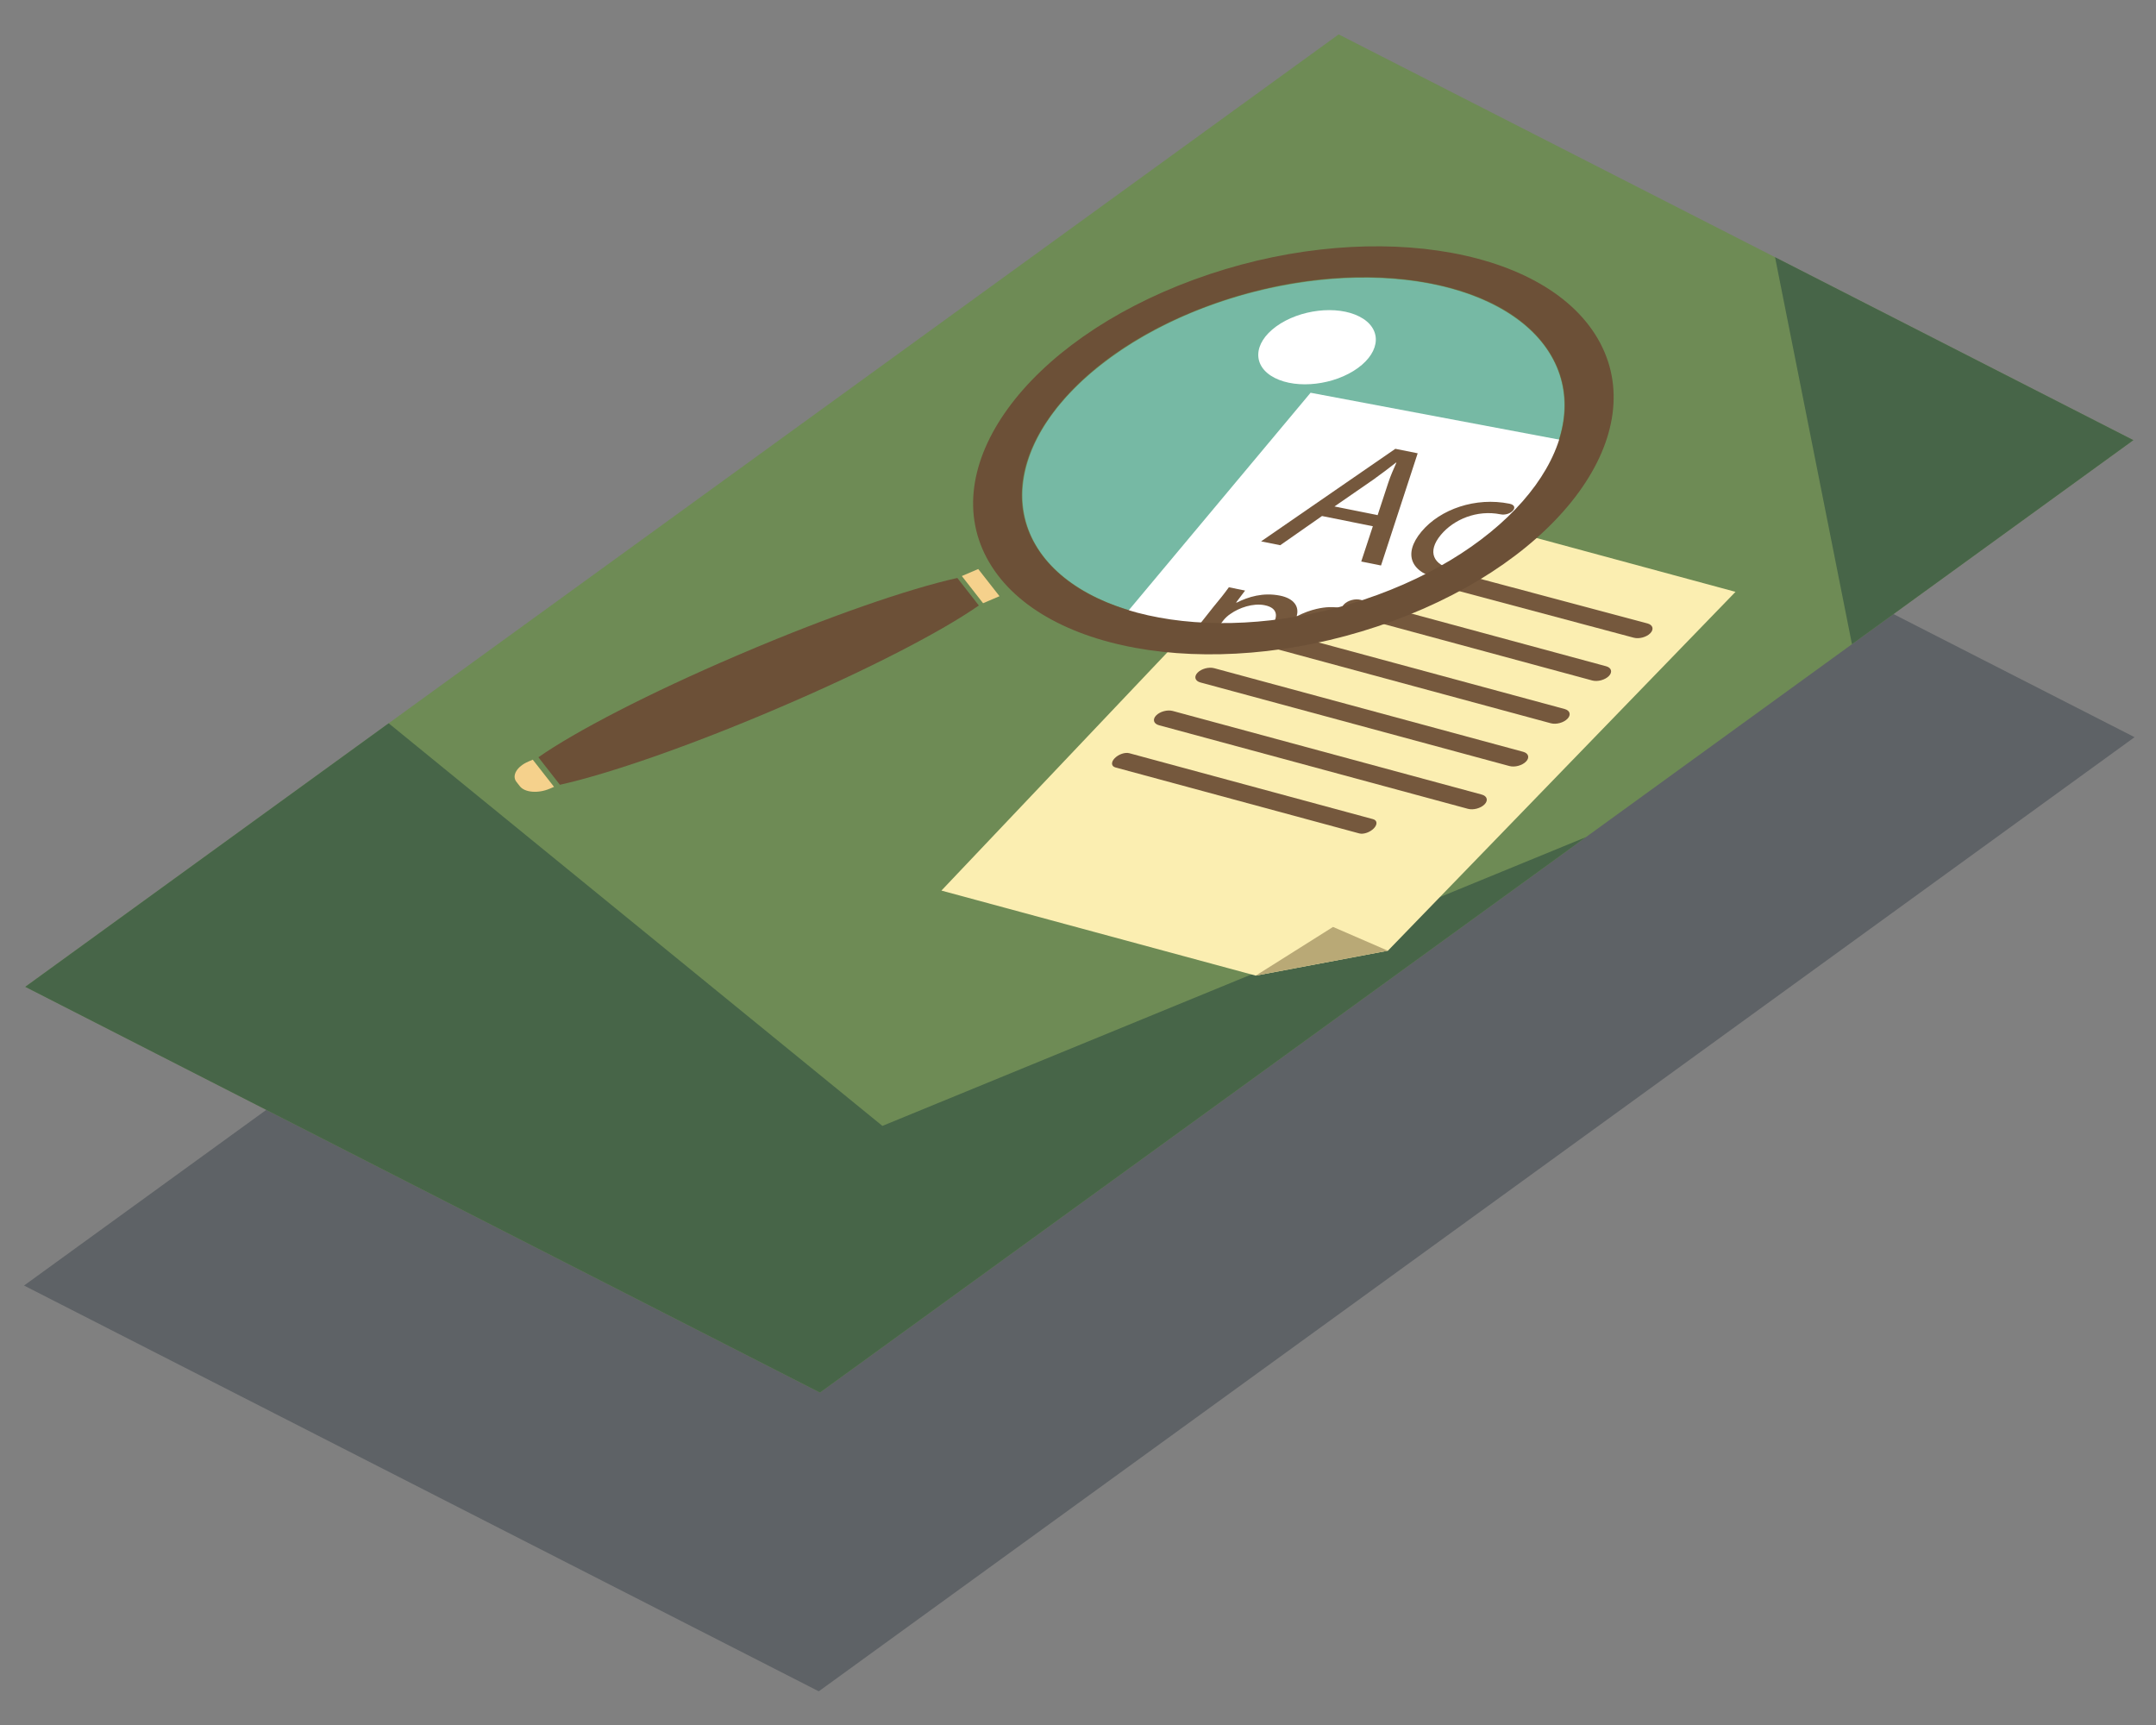 <?xml version="1.0" encoding="utf-8"?>
<!-- Generator: Adobe Illustrator 17.0.0, SVG Export Plug-In . SVG Version: 6.00 Build 0)  -->
<!DOCTYPE svg PUBLIC "-//W3C//DTD SVG 1.1//EN" "http://www.w3.org/Graphics/SVG/1.1/DTD/svg11.dtd">
<svg version="1.1" id="Слой_1" xmlns="http://www.w3.org/2000/svg" xmlns:xlink="http://www.w3.org/1999/xlink" x="0px" y="0px"
	 width="500px" height="400px" viewBox="0 0 500 400" enable-background="new 0 0 500 400" xml:space="preserve">
<rect x="0" y="0" width="500" height="400" fill="#808080" stroke="none"/>
<polygon opacity="0.4" fill="#2B353F" points="189.883,392.186 5.578,298.097 310.719,76.848 495.025,170.939 "/>
<g>
	<polygon fill="#6E8B55" points="190.158,322.915 5.859,228.827 310.449,7.976 494.75,102.064 	"/>
	<path fill="#76B9A4" d="M342.227,126.006c-25.686,18.623-65.436,24.058-88.783,12.138c-23.348-11.918-21.453-36.679,4.232-55.303
		c25.684-18.623,65.435-24.057,88.781-12.139C369.807,82.62,367.91,107.383,342.227,126.006z"/>
	<polygon fill="#476548" points="204.639,261.077 90.137,167.717 5.859,228.827 190.158,322.913 261.555,271.145 367.783,194.122 	
		"/>
	<polygon fill="#FBEEB1" points="291.217,226.231 218.326,206.511 272.637,149.251 319.803,137.512 337.18,119.572 402.482,137.239 
		321.871,220.458 	"/>
	<polygon fill="#FFFFFF" points="366.742,102.909 303.938,91.072 257.736,146.335 278.496,148.538 296.346,148.501 316.185,146.04 
		333.826,136.401 349.131,125.87 364.978,111.901 	"/>
	<path fill="#75583D" d="M382.728,146.833c-0.883,0.912-2.605,1.378-3.85,1.041L334.53,136.04c-1.244-0.336-1.539-1.346-0.654-2.258
		l0.547-0.564c0.883-0.914,2.061-0.813,3.303-0.478l44.354,11.829C383.322,144.907,383.615,145.919,382.728,146.833L382.728,146.833
		z"/>
	<path fill="#75583D" d="M373.121,156.752c-0.885,0.912-2.609,1.377-3.853,1.042l-56.926-15.4c-1.244-0.336-1.539-1.348-0.652-2.26
		l0,0c0.883-0.916,2.605-1.377,3.85-1.042l56.93,15.4C373.713,154.827,374.004,155.841,373.121,156.752L373.121,156.752z"/>
	<path fill="#75583D" d="M363.512,166.672c-0.885,0.914-2.611,1.379-3.855,1.043l-64.652-17.494
		c-1.248-0.335-1.539-1.348-0.652-2.26l1.994,0.539c0.885-0.912,2.35-1.445,3.598-1.111l62.914,17.021
		C364.102,164.748,364.397,165.759,363.512,166.672L363.512,166.672z"/>
	<path fill="#75583D" d="M353.9,176.593c-0.883,0.913-2.607,1.378-3.85,1.04l-71.672-19.386c-1.242-0.338-1.539-1.347-0.65-2.265
		l0,0c0.881-0.91,2.607-1.374,3.85-1.04l71.668,19.39C354.49,174.669,354.787,175.681,353.9,176.593L353.9,176.593z"/>
	<path fill="#75583D" d="M344.293,186.512c-0.883,0.913-2.611,1.379-3.853,1.043l-71.668-19.389
		c-1.242-0.338-1.539-1.35-0.652-2.262l0,0c0.883-0.914,2.607-1.377,3.852-1.043l71.668,19.391
		C344.883,184.588,345.18,185.6,344.293,186.512L344.293,186.512z"/>
	<path fill="#75583D" d="M318.607,192.086c-0.883,0.911-2.395,1.434-3.377,1.171l-56.547-15.299
		c-0.98-0.265-1.061-1.219-0.178-2.133l0,0c0.887-0.913,2.395-1.434,3.379-1.17l56.547,15.298
		C319.412,190.219,319.49,191.175,318.607,192.086L318.607,192.086z"/>
	<g>
		<path fill="#75583D" d="M306.59,119.657l-9.689,6.77l-4.439-0.893l31.133-21.463l5.18,1.042l-8.5,26.014l-4.588-0.92l2.692-8.179
			L306.59,119.657z M319.49,119.453l2.455-7.483c0.557-1.698,1.242-3.209,1.898-4.684l-0.1-0.018
			c-1.674,1.312-3.422,2.646-5.27,3.96l-8.994,6.213L319.49,119.453z"/>
		<path fill="#75583D" d="M334.273,134.354c-7.201-1.447-8.971-5.877-4.615-11.086c4.389-5.249,12.596-8.04,20.385-6.471
			c2.566,0.514,0.309,2.939-2.057,2.464c-5.475-1.101-10.85,1.193-13.82,4.748c-3.299,3.943-1.779,7.088,2.955,8.039
			C339.588,132.545,337.477,135,334.273,134.354z"/>
	</g>
	<g>
		<path fill="#75583D" d="M281.355,140.795c1.459-1.744,2.609-3.187,3.631-4.615l3.764,0.762l-2.08,2.763l0.145,0.029
			c2.666-1.343,6.123-2.404,10.037-1.617c3.227,0.652,4.508,2.538,3.865,4.738l0.1,0.021c1.525-0.798,3.064-1.342,4.484-1.675
			c2.059-0.481,3.977-0.585,6.225-0.132c3.131,0.629,7.35-0.699,2.443,5.17l-3.605,0.521c2.719-3.25,0.967-2.793-2.508-3.49
			c-2.441-0.494-5.432,0.415-7.42,1.77c-0.547,0.378-1.16,0.907-1.629,1.468l-3.896,3.005l-4.885,1.621l4.311-5.16
			c2.25-2.69,2.225-4.981-1.057-5.637c-2.689-0.543-5.93,0.602-7.9,2c-0.621,0.402-1.162,0.909-1.6,1.433l-5.115,6.591l-4.209-0.845
			L281.355,140.795z"/>
	</g>
	<path fill="#6C5037" d="M171.523,151.749c-0.119,0.051-0.242,0.107-0.359,0.157c-0.123,0.051-0.24,0.099-0.359,0.149
		c-20.398,8.731-37.357,17.541-45.943,23.543l4.988,6.378c11.316-2.515,30.094-9,50.492-17.729c0.121-0.053,0.236-0.102,0.357-0.153
		c0.121-0.053,0.24-0.1,0.365-0.156c20.393-8.727,37.352-17.534,45.941-23.538l-4.988-6.379
		C210.695,136.538,191.92,143.022,171.523,151.749z"/>
	<path fill="#F5D18C" d="M127.48,182.889c-1.285,0.551-2.736,0.799-4.031,0.693c-1.297-0.105-2.332-0.556-2.879-1.255l-0.805-1.028
		c-1.141-1.456,0.105-3.566,2.781-4.711l1.008-0.433l4.934,6.302L127.48,182.889z"/>
	<polygon fill="#F5D18C" points="231.797,138.249 226.861,131.948 223.059,133.575 227.988,139.876 	"/>
	<path fill="#6C5037" d="M370.516,78.492c-12.766-21.85-54.707-27.95-93.68-13.629c-38.975,14.322-60.217,43.643-47.451,65.492
		c12.764,21.849,54.707,27.951,93.684,13.626C362.039,129.66,383.281,100.341,370.516,78.492z M240.109,126.364
		c-10.824-18.519,7.18-43.376,40.225-55.518c33.033-12.141,68.59-6.969,79.41,11.554c10.826,18.518-7.189,43.379-40.223,55.516
		C286.48,150.061,250.926,144.889,240.109,126.364z"/>
	<path fill="#FFFFFF" d="M314.895,85.345c-5.42,3.932-14.047,4.954-19.272,2.286c-5.225-2.666-5.068-8.015,0.354-11.944
		c5.422-3.932,14.053-4.956,19.277-2.287C320.478,76.065,320.316,81.414,314.895,85.345z"/>
	<polygon fill="#B9A976" points="291.217,226.231 321.871,220.458 309.145,214.942 	"/>
	<polygon fill="#476548" points="411.654,59.642 429.49,149.379 494.75,102.064 	"/>
</g>
</svg>
